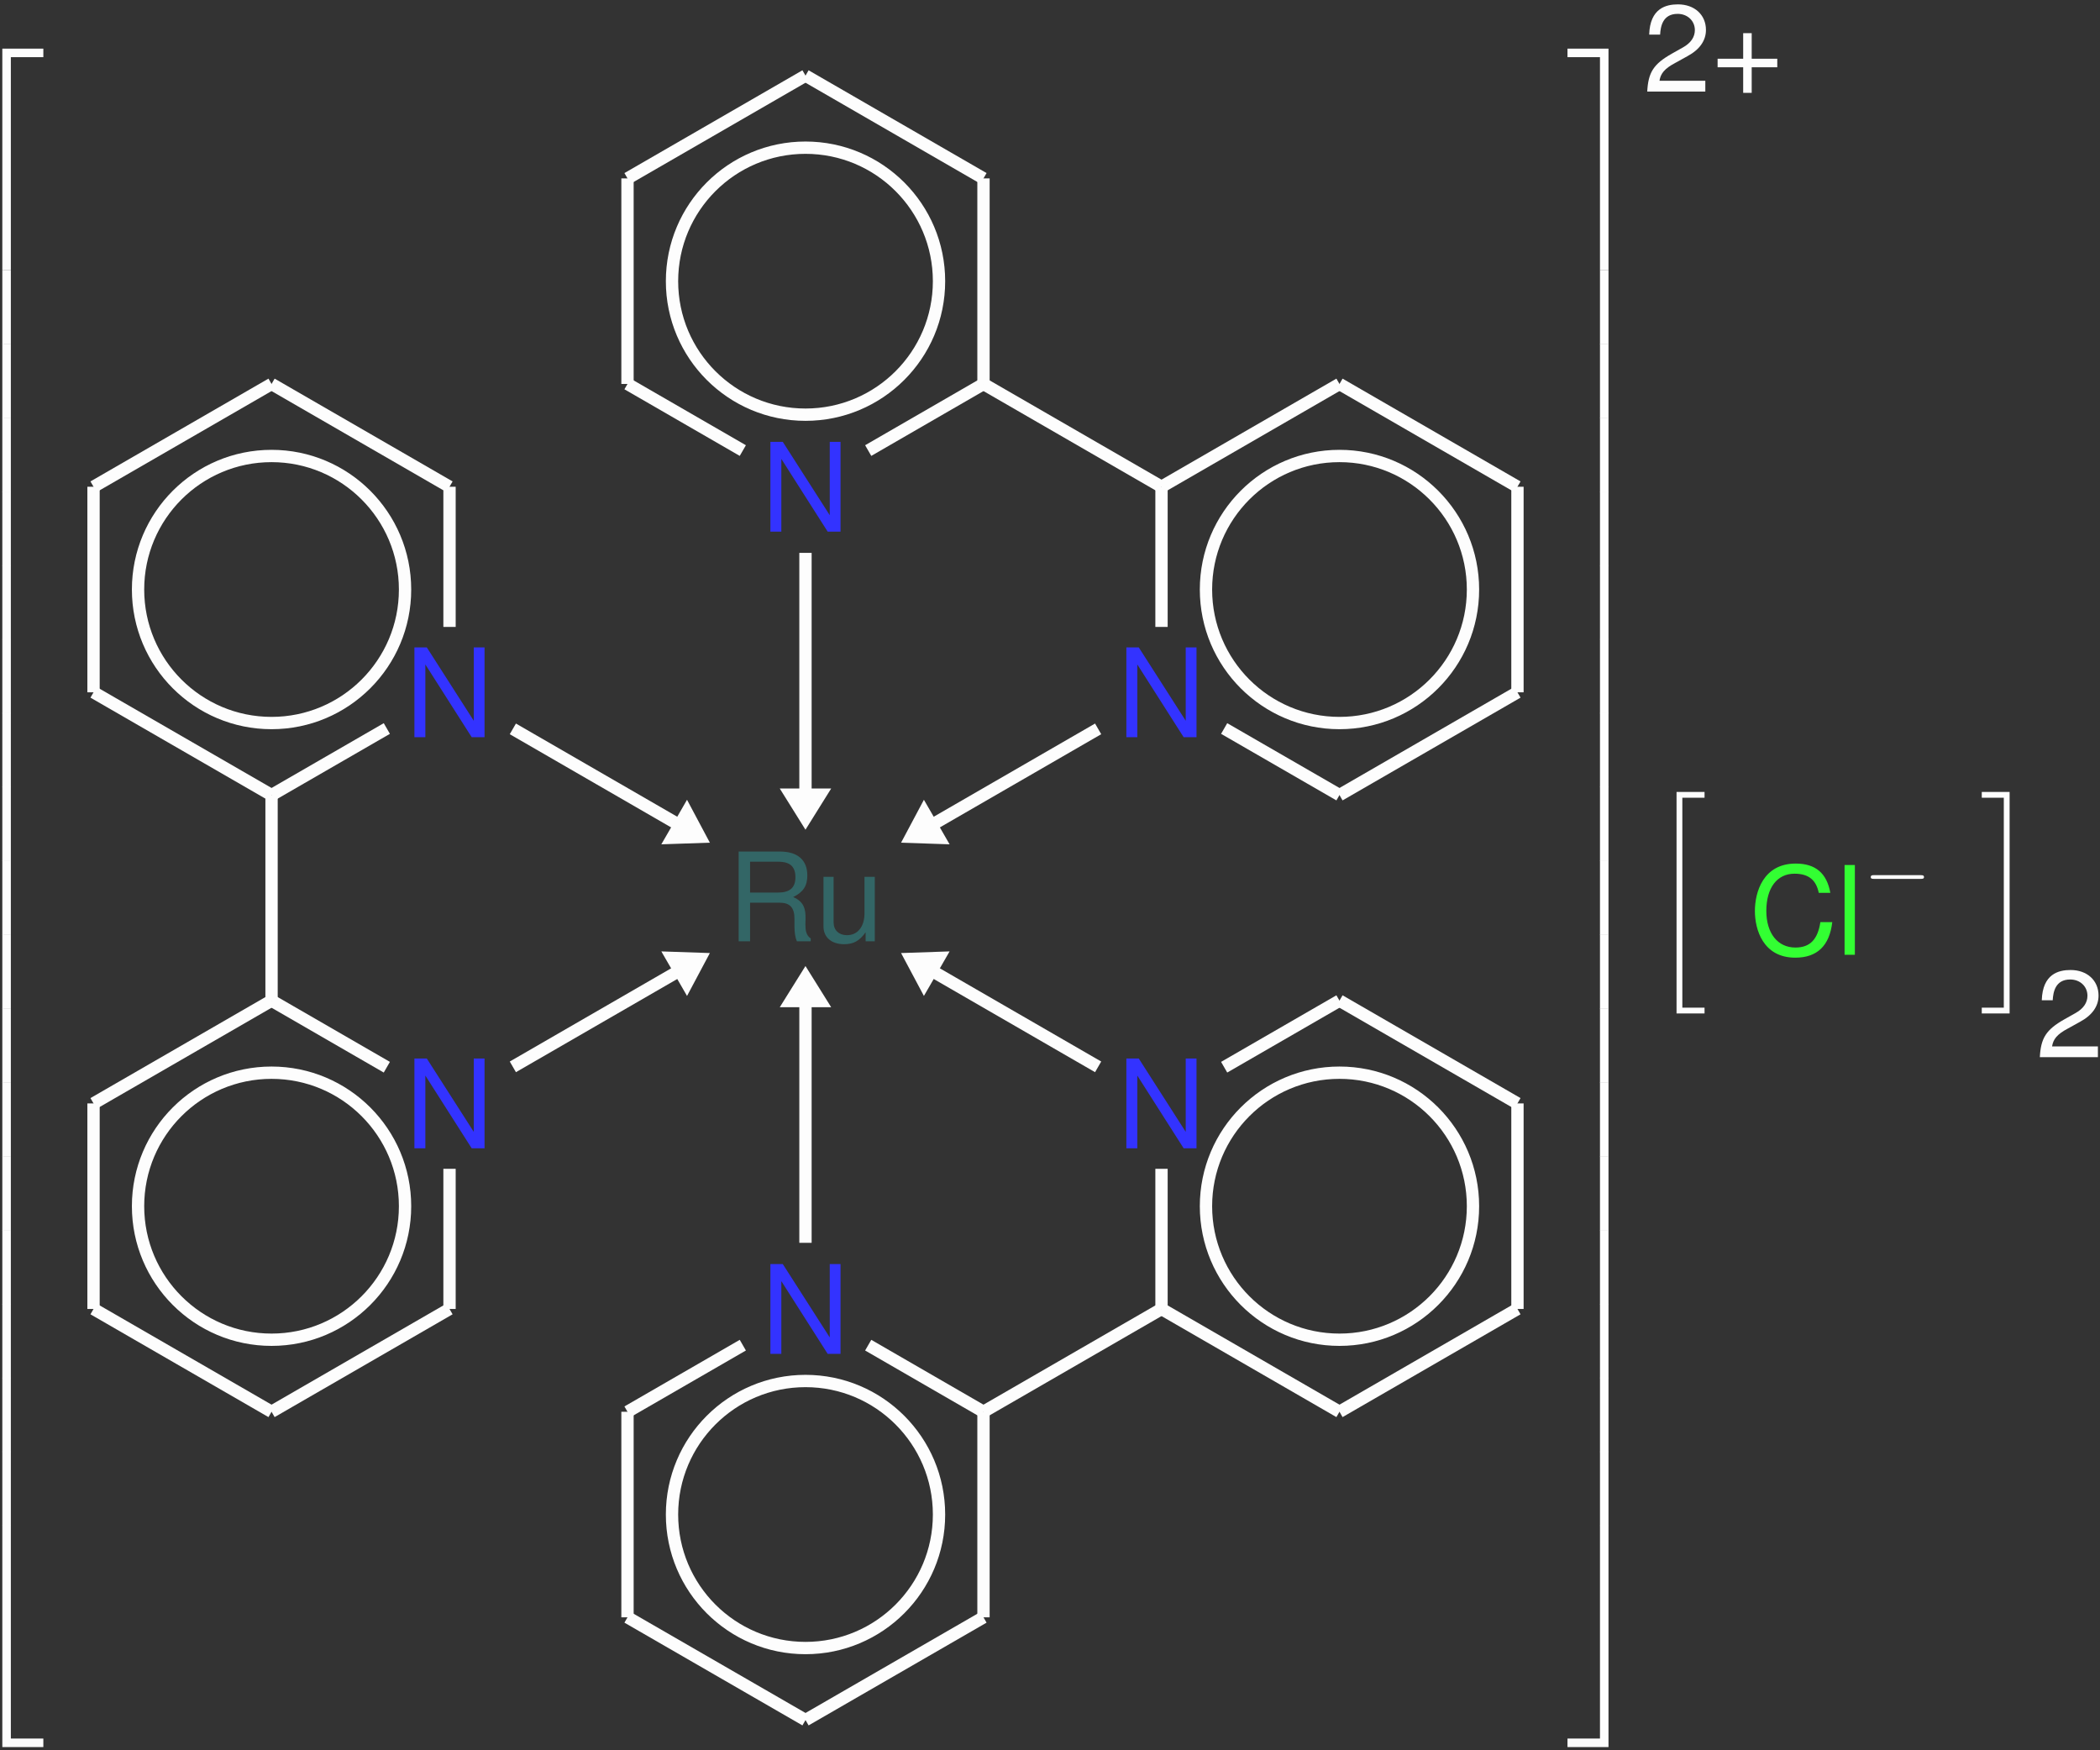 <?xml version="1.0" encoding="UTF-8"?>
<svg xmlns="http://www.w3.org/2000/svg" xmlns:xlink="http://www.w3.org/1999/xlink" width="204pt" height="170pt" viewBox="0 0 204 170" version="1.1">
<rect x="0" y="0" width="204" height="170" fill="#333333" stroke="none"/>
<defs>
<g>
<symbol overflow="visible" id="glyph0-0">
<path style="stroke:none;" d=""/>
</symbol>
<symbol overflow="visible" id="glyph0-1">
<path style="stroke:none;" d="M 3.891 21.031 L 4.719 21.031 L 4.719 0.359 L 7.875 0.359 L 7.875 -0.469 L 3.891 -0.469 Z M 3.891 21.031 "/>
</symbol>
<symbol overflow="visible" id="glyph0-2">
<path style="stroke:none;" d="M 3.891 7.188 L 4.719 7.188 L 4.719 -0.016 L 3.891 -0.016 Z M 3.891 7.188 "/>
</symbol>
<symbol overflow="visible" id="glyph0-3">
<path style="stroke:none;" d="M 3.891 21.031 L 7.875 21.031 L 7.875 20.203 L 4.719 20.203 L 4.719 -0.484 L 3.891 -0.484 Z M 3.891 21.031 "/>
</symbol>
<symbol overflow="visible" id="glyph0-4">
<path style="stroke:none;" d="M 3.234 21.031 L 4.062 21.031 L 4.062 -0.469 L 0.078 -0.469 L 0.078 0.359 L 3.234 0.359 Z M 3.234 21.031 "/>
</symbol>
<symbol overflow="visible" id="glyph0-5">
<path style="stroke:none;" d="M 3.234 7.188 L 4.062 7.188 L 4.062 -0.016 L 3.234 -0.016 Z M 3.234 7.188 "/>
</symbol>
<symbol overflow="visible" id="glyph0-6">
<path style="stroke:none;" d="M 3.234 20.203 L 0.078 20.203 L 0.078 21.031 L 4.062 21.031 L 4.062 -0.484 L 3.234 -0.484 Z M 3.234 20.203 "/>
</symbol>
<symbol overflow="visible" id="glyph0-7">
<path style="stroke:none;" d="M 2.703 21.031 L 5.422 21.031 L 5.422 20.469 L 3.266 20.469 L 3.266 0.078 L 5.422 0.078 L 5.422 -0.484 L 2.703 -0.484 Z M 2.703 21.031 "/>
</symbol>
<symbol overflow="visible" id="glyph0-8">
<path style="stroke:none;" d="M 2.359 20.469 L 0.219 20.469 L 0.219 21.031 L 2.922 21.031 L 2.922 -0.484 L 0.219 -0.484 L 0.219 0.078 L 2.359 0.078 Z M 2.359 20.469 "/>
</symbol>
<symbol overflow="visible" id="glyph1-0">
<path style="stroke:none;" d="M 7.406 -6.219 C 7.406 -7.609 6.406 -8.516 4.859 -8.516 C 3.125 -8.516 2.234 -7.547 2.234 -5.719 L 3.25 -5.719 C 3.25 -6.781 3.547 -7.578 4.797 -7.578 C 5.719 -7.578 6.328 -7.031 6.328 -6.219 C 6.328 -4.703 4.188 -4.312 4.188 -2.688 L 4.188 -2.031 L 5.266 -2.031 L 5.266 -2.594 C 5.266 -4.016 7.406 -4.25 7.406 -6.219 Z M 5.266 -0.891 L 4.188 -0.891 L 4.188 0.344 L 5.266 0.344 Z M 0.422 1.656 L 9.141 1.656 L 9.141 -9.562 L 0.422 -9.562 Z M 1.406 0.828 L 1.406 -8.719 L 8.156 -8.719 L 8.156 0.828 Z M 1.406 0.828 "/>
</symbol>
<symbol overflow="visible" id="glyph1-1">
<path style="stroke:none;" d="M 6.25 -4.297 C 7.234 -4.781 7.625 -5.391 7.625 -6.391 C 7.625 -7.891 6.688 -8.719 4.969 -8.719 L 0.953 -8.719 L 0.953 0 L 2.062 0 L 2.062 -3.75 L 4.938 -3.75 C 5.922 -3.75 6.375 -3.281 6.375 -2.203 L 6.375 -1.422 C 6.375 -0.891 6.453 -0.359 6.609 0 L 7.953 0 L 7.953 -0.281 C 7.5 -0.578 7.438 -1.094 7.438 -1.656 C 7.438 -1.844 7.453 -2.062 7.453 -2.266 C 7.453 -3.047 7.344 -3.844 6.25 -4.297 Z M 6.469 -6.234 C 6.469 -5.203 5.938 -4.734 4.75 -4.734 L 2.062 -4.734 L 2.062 -7.734 L 4.75 -7.734 C 5.688 -7.734 6.469 -7.469 6.469 -6.234 Z M 6.469 -6.234 "/>
</symbol>
<symbol overflow="visible" id="glyph1-2">
<path style="stroke:none;" d="M 5.703 0 L 5.703 -6.266 L 4.703 -6.266 L 4.703 -2.719 C 4.703 -1.438 4.047 -0.594 3 -0.594 C 2.219 -0.594 1.703 -1.078 1.703 -1.828 L 1.703 -6.266 L 0.719 -6.266 L 0.719 -1.438 C 0.719 -0.391 1.5 0.281 2.719 0.281 C 3.641 0.281 4.219 -0.047 4.812 -0.875 L 4.812 0 Z M 5.703 0 "/>
</symbol>
<symbol overflow="visible" id="glyph1-3">
<path style="stroke:none;" d="M 7.766 -8.719 L 6.719 -8.719 L 6.719 -1.594 L 2.156 -8.719 L 0.953 -8.719 L 0.953 0 L 2.016 0 L 2.016 -7.062 L 6.516 0 L 7.766 0 Z M 7.766 -8.719 "/>
</symbol>
<symbol overflow="visible" id="glyph1-4">
<path style="stroke:none;" d="M 0.484 -4.25 C 0.484 -2.469 1.266 0.281 4.406 0.281 C 6.531 0.281 7.734 -0.875 8 -3.172 L 6.844 -3.172 C 6.594 -1.531 5.875 -0.703 4.422 -0.703 C 2.688 -0.703 1.594 -2.094 1.594 -4.266 C 1.594 -6.5 2.641 -7.875 4.328 -7.875 C 5.734 -7.875 6.438 -7.234 6.688 -6.016 L 7.812 -6.016 C 7.469 -7.922 6.375 -8.859 4.453 -8.859 C 1.281 -8.859 0.484 -6.078 0.484 -4.25 Z M 0.484 -4.25 "/>
</symbol>
<symbol overflow="visible" id="glyph1-5">
<path style="stroke:none;" d="M 1.719 -8.719 L 0.719 -8.719 L 0.719 0 L 1.719 0 Z M 1.719 -8.719 "/>
</symbol>
<symbol overflow="visible" id="glyph1-6">
<path style="stroke:none;" d="M 0.594 -5.531 L 1.656 -5.531 C 1.703 -6.328 1.906 -7.547 3.359 -7.547 C 4.312 -7.547 5.031 -6.875 5.031 -5.969 C 5.031 -5.297 4.641 -4.719 3.891 -4.297 L 2.781 -3.672 C 1.016 -2.672 0.5 -1.859 0.406 0 L 6.047 0 L 6.047 -1.047 L 1.594 -1.047 C 1.703 -1.734 2.062 -2.219 3.125 -2.781 L 4.312 -3.438 C 5.5 -4.078 6.109 -4.953 6.109 -5.984 C 6.109 -7.453 5 -8.469 3.391 -8.469 C 2.234 -8.469 0.672 -8.094 0.594 -5.531 Z M 0.594 -5.531 "/>
</symbol>
<symbol overflow="visible" id="glyph1-7">
<path style="stroke:none;" d="M 6.391 -3.188 L 3.906 -3.188 L 3.906 -5.672 L 3.078 -5.672 L 3.078 -3.188 L 0.594 -3.188 L 0.594 -2.359 L 3.078 -2.359 L 3.078 0.125 L 3.906 0.125 L 3.906 -2.359 L 6.391 -2.359 Z M 6.391 -3.188 "/>
</symbol>
<symbol overflow="visible" id="glyph2-0">
<path style="stroke:none;" d=""/>
</symbol>
<symbol overflow="visible" id="glyph2-1">
<path style="stroke:none;" d="M 5.562 -1.812 C 5.703 -1.812 5.875 -1.812 5.875 -1.984 C 5.875 -2.172 5.703 -2.172 5.562 -2.172 L 1 -2.172 C 0.875 -2.172 0.703 -2.172 0.703 -1.984 C 0.703 -1.812 0.875 -1.812 1 -1.812 Z M 5.562 -1.812 "/>
</symbol>
</g>
</defs>
<g id="surface31">
<g style="fill:rgb(98.999%,98.999%,98.999%);fill-opacity:1;">
  <use xlink:href="#glyph0-1" x="-3.665" y="5.193"/>
</g>
<g style="fill:rgb(98.999%,98.999%,98.999%);fill-opacity:1;">
  <use xlink:href="#glyph0-2" x="-3.665" y="26.235"/>
</g>
<g style="fill:rgb(98.999%,98.999%,98.999%);fill-opacity:1;">
  <use xlink:href="#glyph0-2" x="-3.665" y="33.408"/>
</g>
<g style="fill:rgb(98.999%,98.999%,98.999%);fill-opacity:1;">
  <use xlink:href="#glyph0-2" x="-3.665" y="40.581"/>
</g>
<g style="fill:rgb(98.999%,98.999%,98.999%);fill-opacity:1;">
  <use xlink:href="#glyph0-2" x="-3.665" y="47.754"/>
</g>
<g style="fill:rgb(98.999%,98.999%,98.999%);fill-opacity:1;">
  <use xlink:href="#glyph0-2" x="-3.665" y="54.927"/>
</g>
<g style="fill:rgb(98.999%,98.999%,98.999%);fill-opacity:1;">
  <use xlink:href="#glyph0-2" x="-3.665" y="62.1"/>
</g>
<g style="fill:rgb(98.999%,98.999%,98.999%);fill-opacity:1;">
  <use xlink:href="#glyph0-2" x="-3.665" y="69.274"/>
</g>
<g style="fill:rgb(98.999%,98.999%,98.999%);fill-opacity:1;">
  <use xlink:href="#glyph0-2" x="-3.665" y="76.447"/>
</g>
<g style="fill:rgb(98.999%,98.999%,98.999%);fill-opacity:1;">
  <use xlink:href="#glyph0-2" x="-3.665" y="83.62"/>
</g>
<g style="fill:rgb(98.999%,98.999%,98.999%);fill-opacity:1;">
  <use xlink:href="#glyph0-2" x="-3.665" y="90.793"/>
</g>
<g style="fill:rgb(98.999%,98.999%,98.999%);fill-opacity:1;">
  <use xlink:href="#glyph0-2" x="-3.665" y="97.966"/>
</g>
<g style="fill:rgb(98.999%,98.999%,98.999%);fill-opacity:1;">
  <use xlink:href="#glyph0-2" x="-3.665" y="105.139"/>
</g>
<g style="fill:rgb(98.999%,98.999%,98.999%);fill-opacity:1;">
  <use xlink:href="#glyph0-2" x="-3.665" y="112.313"/>
</g>
<g style="fill:rgb(98.999%,98.999%,98.999%);fill-opacity:1;">
  <use xlink:href="#glyph0-2" x="-3.665" y="119.486"/>
</g>
<g style="fill:rgb(98.999%,98.999%,98.999%);fill-opacity:1;">
  <use xlink:href="#glyph0-2" x="-3.665" y="126.659"/>
</g>
<g style="fill:rgb(98.999%,98.999%,98.999%);fill-opacity:1;">
  <use xlink:href="#glyph0-2" x="-3.665" y="133.832"/>
</g>
<g style="fill:rgb(98.999%,98.999%,98.999%);fill-opacity:1;">
  <use xlink:href="#glyph0-2" x="-3.665" y="141.005"/>
</g>
<g style="fill:rgb(98.999%,98.999%,98.999%);fill-opacity:1;">
  <use xlink:href="#glyph0-3" x="-3.665" y="148.657"/>
</g>
<g style="fill:rgb(20%,39.999%,39.999%);fill-opacity:1;">
  <use xlink:href="#glyph1-1" x="70.801" y="91.427"/>
  <use xlink:href="#glyph1-2" x="79.277" y="91.427"/>
</g>
<g style="fill:rgb(20%,20%,100%);fill-opacity:1;">
  <use xlink:href="#glyph1-3" x="108.466" y="111.529"/>
</g>
<path style="fill:none;stroke-width:1.196;stroke-linecap:butt;stroke-linejoin:miter;stroke:rgb(98.999%,98.999%,98.999%);stroke-opacity:1;stroke-miterlimit:10;" d="M 64.841 -25.729 C 64.841 -18.565 59.032 -12.761 51.872 -12.761 C 44.708 -12.761 38.903 -18.565 38.903 -25.729 C 38.903 -32.889 44.708 -38.698 51.872 -38.698 C 59.032 -38.698 64.841 -32.889 64.841 -25.729 " transform="matrix(1,0,0,-1,78.249,91.427)"/>
<path style="fill:none;stroke-width:1.196;stroke-linecap:butt;stroke-linejoin:miter;stroke:rgb(98.999%,98.999%,98.999%);stroke-opacity:1;stroke-miterlimit:10;" d="M 34.583 -22.096 L 34.583 -35.71 " transform="matrix(1,0,0,-1,78.249,91.427)"/>
<path style="fill:none;stroke-width:1.196;stroke-linecap:butt;stroke-linejoin:miter;stroke:rgb(98.999%,98.999%,98.999%);stroke-opacity:1;stroke-miterlimit:10;" d="M 34.583 -35.71 L 51.872 -45.694 " transform="matrix(1,0,0,-1,78.249,91.427)"/>
<path style="fill:none;stroke-width:1.196;stroke-linecap:butt;stroke-linejoin:miter;stroke:rgb(98.999%,98.999%,98.999%);stroke-opacity:1;stroke-miterlimit:10;" d="M 51.872 -45.694 L 69.161 -35.71 " transform="matrix(1,0,0,-1,78.249,91.427)"/>
<path style="fill:none;stroke-width:1.196;stroke-linecap:butt;stroke-linejoin:miter;stroke:rgb(98.999%,98.999%,98.999%);stroke-opacity:1;stroke-miterlimit:10;" d="M 69.161 -35.71 L 69.161 -15.745 " transform="matrix(1,0,0,-1,78.249,91.427)"/>
<path style="fill:none;stroke-width:1.196;stroke-linecap:butt;stroke-linejoin:miter;stroke:rgb(98.999%,98.999%,98.999%);stroke-opacity:1;stroke-miterlimit:10;" d="M 69.161 -15.745 L 51.872 -5.761 " transform="matrix(1,0,0,-1,78.249,91.427)"/>
<path style="fill:none;stroke-width:1.196;stroke-linecap:butt;stroke-linejoin:miter;stroke:rgb(98.999%,98.999%,98.999%);stroke-opacity:1;stroke-miterlimit:10;" d="M 64.841 34.169 C 64.841 41.329 59.032 47.138 51.872 47.138 C 44.708 47.138 38.903 41.329 38.903 34.169 C 38.903 27.005 44.708 21.2 51.872 21.2 C 59.032 21.2 64.841 27.005 64.841 34.169 " transform="matrix(1,0,0,-1,78.249,91.427)"/>
<path style="fill:none;stroke-width:1.196;stroke-linecap:butt;stroke-linejoin:miter;stroke:rgb(98.999%,98.999%,98.999%);stroke-opacity:1;stroke-miterlimit:10;" d="M 51.872 14.204 L 69.161 24.185 " transform="matrix(1,0,0,-1,78.249,91.427)"/>
<path style="fill:none;stroke-width:1.196;stroke-linecap:butt;stroke-linejoin:miter;stroke:rgb(98.999%,98.999%,98.999%);stroke-opacity:1;stroke-miterlimit:10;" d="M 69.161 24.185 L 69.161 44.15 " transform="matrix(1,0,0,-1,78.249,91.427)"/>
<path style="fill:none;stroke-width:1.196;stroke-linecap:butt;stroke-linejoin:miter;stroke:rgb(98.999%,98.999%,98.999%);stroke-opacity:1;stroke-miterlimit:10;" d="M 69.161 44.15 L 51.872 54.134 " transform="matrix(1,0,0,-1,78.249,91.427)"/>
<path style="fill:none;stroke-width:1.196;stroke-linecap:butt;stroke-linejoin:miter;stroke:rgb(98.999%,98.999%,98.999%);stroke-opacity:1;stroke-miterlimit:10;" d="M 51.872 54.134 L 34.583 44.15 " transform="matrix(1,0,0,-1,78.249,91.427)"/>
<path style="fill:none;stroke-width:1.196;stroke-linecap:butt;stroke-linejoin:miter;stroke:rgb(98.999%,98.999%,98.999%);stroke-opacity:1;stroke-miterlimit:10;" d="M 34.583 44.15 L 17.29 54.134 " transform="matrix(1,0,0,-1,78.249,91.427)"/>
<path style="fill:none;stroke-width:1.196;stroke-linecap:butt;stroke-linejoin:miter;stroke:rgb(98.999%,98.999%,98.999%);stroke-opacity:1;stroke-miterlimit:10;" d="M 12.97 64.115 C 12.97 71.279 7.161 77.083 0.001 77.083 C -7.163 77.083 -12.968 71.279 -12.968 64.115 C -12.968 56.954 -7.163 51.15 0.001 51.15 C 7.161 51.15 12.97 56.954 12.97 64.115 " transform="matrix(1,0,0,-1,78.249,91.427)"/>
<path style="fill:none;stroke-width:1.196;stroke-linecap:butt;stroke-linejoin:miter;stroke:rgb(98.999%,98.999%,98.999%);stroke-opacity:1;stroke-miterlimit:10;" d="M 17.29 54.134 L 17.29 74.099 " transform="matrix(1,0,0,-1,78.249,91.427)"/>
<path style="fill:none;stroke-width:1.196;stroke-linecap:butt;stroke-linejoin:miter;stroke:rgb(98.999%,98.999%,98.999%);stroke-opacity:1;stroke-miterlimit:10;" d="M 17.29 74.099 L 0.001 84.083 " transform="matrix(1,0,0,-1,78.249,91.427)"/>
<path style="fill:none;stroke-width:1.196;stroke-linecap:butt;stroke-linejoin:miter;stroke:rgb(98.999%,98.999%,98.999%);stroke-opacity:1;stroke-miterlimit:10;" d="M 0.001 84.083 L -17.292 74.099 " transform="matrix(1,0,0,-1,78.249,91.427)"/>
<path style="fill:none;stroke-width:1.196;stroke-linecap:butt;stroke-linejoin:miter;stroke:rgb(98.999%,98.999%,98.999%);stroke-opacity:1;stroke-miterlimit:10;" d="M -17.292 74.099 L -17.292 54.134 " transform="matrix(1,0,0,-1,78.249,91.427)"/>
<path style="fill:none;stroke-width:1.196;stroke-linecap:butt;stroke-linejoin:miter;stroke:rgb(98.999%,98.999%,98.999%);stroke-opacity:1;stroke-miterlimit:10;" d="M -38.901 34.169 C -38.901 41.329 -44.71 47.138 -51.87 47.138 C -59.034 47.138 -64.839 41.329 -64.839 34.169 C -64.839 27.005 -59.034 21.2 -51.87 21.2 C -44.71 21.2 -38.901 27.005 -38.901 34.169 " transform="matrix(1,0,0,-1,78.249,91.427)"/>
<path style="fill:none;stroke-width:1.196;stroke-linecap:butt;stroke-linejoin:miter;stroke:rgb(98.999%,98.999%,98.999%);stroke-opacity:1;stroke-miterlimit:10;" d="M -34.581 44.15 L -51.87 54.134 " transform="matrix(1,0,0,-1,78.249,91.427)"/>
<path style="fill:none;stroke-width:1.196;stroke-linecap:butt;stroke-linejoin:miter;stroke:rgb(98.999%,98.999%,98.999%);stroke-opacity:1;stroke-miterlimit:10;" d="M -51.87 54.134 L -69.163 44.15 " transform="matrix(1,0,0,-1,78.249,91.427)"/>
<path style="fill:none;stroke-width:1.196;stroke-linecap:butt;stroke-linejoin:miter;stroke:rgb(98.999%,98.999%,98.999%);stroke-opacity:1;stroke-miterlimit:10;" d="M -69.163 44.15 L -69.163 24.185 " transform="matrix(1,0,0,-1,78.249,91.427)"/>
<path style="fill:none;stroke-width:1.196;stroke-linecap:butt;stroke-linejoin:miter;stroke:rgb(98.999%,98.999%,98.999%);stroke-opacity:1;stroke-miterlimit:10;" d="M -69.163 24.185 L -51.87 14.204 " transform="matrix(1,0,0,-1,78.249,91.427)"/>
<path style="fill:none;stroke-width:1.196;stroke-linecap:butt;stroke-linejoin:miter;stroke:rgb(98.999%,98.999%,98.999%);stroke-opacity:1;stroke-miterlimit:10;" d="M -51.87 14.204 L -51.87 -5.761 " transform="matrix(1,0,0,-1,78.249,91.427)"/>
<path style="fill:none;stroke-width:1.196;stroke-linecap:butt;stroke-linejoin:miter;stroke:rgb(98.999%,98.999%,98.999%);stroke-opacity:1;stroke-miterlimit:10;" d="M -38.901 -25.729 C -38.901 -18.565 -44.71 -12.761 -51.87 -12.761 C -59.034 -12.761 -64.839 -18.565 -64.839 -25.729 C -64.839 -32.889 -59.034 -38.698 -51.87 -38.698 C -44.71 -38.698 -38.901 -32.889 -38.901 -25.729 " transform="matrix(1,0,0,-1,78.249,91.427)"/>
<path style="fill:none;stroke-width:1.196;stroke-linecap:butt;stroke-linejoin:miter;stroke:rgb(98.999%,98.999%,98.999%);stroke-opacity:1;stroke-miterlimit:10;" d="M -51.87 -5.761 L -69.163 -15.745 " transform="matrix(1,0,0,-1,78.249,91.427)"/>
<path style="fill:none;stroke-width:1.196;stroke-linecap:butt;stroke-linejoin:miter;stroke:rgb(98.999%,98.999%,98.999%);stroke-opacity:1;stroke-miterlimit:10;" d="M -69.163 -15.745 L -69.163 -35.71 " transform="matrix(1,0,0,-1,78.249,91.427)"/>
<path style="fill:none;stroke-width:1.196;stroke-linecap:butt;stroke-linejoin:miter;stroke:rgb(98.999%,98.999%,98.999%);stroke-opacity:1;stroke-miterlimit:10;" d="M -69.163 -35.71 L -51.87 -45.694 " transform="matrix(1,0,0,-1,78.249,91.427)"/>
<path style="fill:none;stroke-width:1.196;stroke-linecap:butt;stroke-linejoin:miter;stroke:rgb(98.999%,98.999%,98.999%);stroke-opacity:1;stroke-miterlimit:10;" d="M -51.87 -45.694 L -34.581 -35.71 " transform="matrix(1,0,0,-1,78.249,91.427)"/>
<path style="fill:none;stroke-width:1.196;stroke-linecap:butt;stroke-linejoin:miter;stroke:rgb(98.999%,98.999%,98.999%);stroke-opacity:1;stroke-miterlimit:10;" d="M 12.97 -55.675 C 12.97 -48.514 7.161 -42.706 0.001 -42.706 C -7.163 -42.706 -12.968 -48.514 -12.968 -55.675 C -12.968 -62.839 -7.163 -68.643 0.001 -68.643 C 7.161 -68.643 12.97 -62.839 12.97 -55.675 " transform="matrix(1,0,0,-1,78.249,91.427)"/>
<path style="fill:none;stroke-width:1.196;stroke-linecap:butt;stroke-linejoin:miter;stroke:rgb(98.999%,98.999%,98.999%);stroke-opacity:1;stroke-miterlimit:10;" d="M -17.292 -45.694 L -17.292 -65.659 " transform="matrix(1,0,0,-1,78.249,91.427)"/>
<path style="fill:none;stroke-width:1.196;stroke-linecap:butt;stroke-linejoin:miter;stroke:rgb(98.999%,98.999%,98.999%);stroke-opacity:1;stroke-miterlimit:10;" d="M -17.292 -65.659 L 0.001 -75.639 " transform="matrix(1,0,0,-1,78.249,91.427)"/>
<path style="fill:none;stroke-width:1.196;stroke-linecap:butt;stroke-linejoin:miter;stroke:rgb(98.999%,98.999%,98.999%);stroke-opacity:1;stroke-miterlimit:10;" d="M 0.001 -75.639 L 17.29 -65.659 " transform="matrix(1,0,0,-1,78.249,91.427)"/>
<path style="fill:none;stroke-width:1.196;stroke-linecap:butt;stroke-linejoin:miter;stroke:rgb(98.999%,98.999%,98.999%);stroke-opacity:1;stroke-miterlimit:10;" d="M 17.29 -65.659 L 17.29 -45.694 " transform="matrix(1,0,0,-1,78.249,91.427)"/>
<path style="fill:none;stroke-width:1.196;stroke-linecap:butt;stroke-linejoin:miter;stroke:rgb(98.999%,98.999%,98.999%);stroke-opacity:1;stroke-miterlimit:10;" d="M 34.583 -35.71 L 17.29 -45.694 " transform="matrix(1,0,0,-1,78.249,91.427)"/>
<g style="fill:rgb(20%,20%,100%);fill-opacity:1;">
  <use xlink:href="#glyph1-3" x="73.885" y="131.494"/>
</g>
<path style="fill:none;stroke-width:1.196;stroke-linecap:butt;stroke-linejoin:miter;stroke:rgb(98.999%,98.999%,98.999%);stroke-opacity:1;stroke-miterlimit:10;" d="M 17.29 -45.694 L 6.091 -39.225 " transform="matrix(1,0,0,-1,78.249,91.427)"/>
<path style="fill:none;stroke-width:1.196;stroke-linecap:butt;stroke-linejoin:miter;stroke:rgb(98.999%,98.999%,98.999%);stroke-opacity:1;stroke-miterlimit:10;" d="M -6.089 -39.225 L -17.292 -45.694 " transform="matrix(1,0,0,-1,78.249,91.427)"/>
<g style="fill:rgb(20%,20%,100%);fill-opacity:1;">
  <use xlink:href="#glyph1-3" x="39.304" y="111.529"/>
</g>
<path style="fill:none;stroke-width:1.196;stroke-linecap:butt;stroke-linejoin:miter;stroke:rgb(98.999%,98.999%,98.999%);stroke-opacity:1;stroke-miterlimit:10;" d="M -34.581 -35.71 L -34.581 -22.096 " transform="matrix(1,0,0,-1,78.249,91.427)"/>
<path style="fill:none;stroke-width:1.196;stroke-linecap:butt;stroke-linejoin:miter;stroke:rgb(98.999%,98.999%,98.999%);stroke-opacity:1;stroke-miterlimit:10;" d="M -40.671 -12.229 L -51.87 -5.761 " transform="matrix(1,0,0,-1,78.249,91.427)"/>
<g style="fill:rgb(20%,20%,100%);fill-opacity:1;">
  <use xlink:href="#glyph1-3" x="39.304" y="71.599"/>
</g>
<path style="fill:none;stroke-width:1.196;stroke-linecap:butt;stroke-linejoin:miter;stroke:rgb(98.999%,98.999%,98.999%);stroke-opacity:1;stroke-miterlimit:10;" d="M -51.87 14.204 L -40.671 20.669 " transform="matrix(1,0,0,-1,78.249,91.427)"/>
<path style="fill:none;stroke-width:1.196;stroke-linecap:butt;stroke-linejoin:miter;stroke:rgb(98.999%,98.999%,98.999%);stroke-opacity:1;stroke-miterlimit:10;" d="M -34.581 30.536 L -34.581 44.15 " transform="matrix(1,0,0,-1,78.249,91.427)"/>
<g style="fill:rgb(20%,20%,100%);fill-opacity:1;">
  <use xlink:href="#glyph1-3" x="73.885" y="51.634"/>
</g>
<path style="fill:none;stroke-width:1.196;stroke-linecap:butt;stroke-linejoin:miter;stroke:rgb(98.999%,98.999%,98.999%);stroke-opacity:1;stroke-miterlimit:10;" d="M -17.292 54.134 L -6.089 47.665 " transform="matrix(1,0,0,-1,78.249,91.427)"/>
<path style="fill:none;stroke-width:1.196;stroke-linecap:butt;stroke-linejoin:miter;stroke:rgb(98.999%,98.999%,98.999%);stroke-opacity:1;stroke-miterlimit:10;" d="M 6.091 47.665 L 17.29 54.134 " transform="matrix(1,0,0,-1,78.249,91.427)"/>
<g style="fill:rgb(20%,20%,100%);fill-opacity:1;">
  <use xlink:href="#glyph1-3" x="108.466" y="71.599"/>
</g>
<path style="fill:none;stroke-width:1.196;stroke-linecap:butt;stroke-linejoin:miter;stroke:rgb(98.999%,98.999%,98.999%);stroke-opacity:1;stroke-miterlimit:10;" d="M 34.583 44.15 L 34.583 30.536 " transform="matrix(1,0,0,-1,78.249,91.427)"/>
<path style="fill:none;stroke-width:1.196;stroke-linecap:butt;stroke-linejoin:miter;stroke:rgb(98.999%,98.999%,98.999%);stroke-opacity:1;stroke-miterlimit:10;" d="M 40.669 20.669 L 51.872 14.204 " transform="matrix(1,0,0,-1,78.249,91.427)"/>
<path style="fill:none;stroke-width:1.196;stroke-linecap:butt;stroke-linejoin:miter;stroke:rgb(98.999%,98.999%,98.999%);stroke-opacity:1;stroke-miterlimit:10;" d="M 51.872 -5.761 L 40.669 -12.229 " transform="matrix(1,0,0,-1,78.249,91.427)"/>
<g style="fill:rgb(98.999%,98.999%,98.999%);fill-opacity:1;">
  <use xlink:href="#glyph0-4" x="152.192" y="5.193"/>
</g>
<g style="fill:rgb(98.999%,98.999%,98.999%);fill-opacity:1;">
  <use xlink:href="#glyph0-5" x="152.192" y="26.235"/>
</g>
<g style="fill:rgb(98.999%,98.999%,98.999%);fill-opacity:1;">
  <use xlink:href="#glyph0-5" x="152.192" y="33.408"/>
</g>
<g style="fill:rgb(98.999%,98.999%,98.999%);fill-opacity:1;">
  <use xlink:href="#glyph0-5" x="152.192" y="40.581"/>
</g>
<g style="fill:rgb(98.999%,98.999%,98.999%);fill-opacity:1;">
  <use xlink:href="#glyph0-5" x="152.192" y="47.754"/>
</g>
<g style="fill:rgb(98.999%,98.999%,98.999%);fill-opacity:1;">
  <use xlink:href="#glyph0-5" x="152.192" y="54.927"/>
</g>
<g style="fill:rgb(98.999%,98.999%,98.999%);fill-opacity:1;">
  <use xlink:href="#glyph0-5" x="152.192" y="62.1"/>
</g>
<g style="fill:rgb(98.999%,98.999%,98.999%);fill-opacity:1;">
  <use xlink:href="#glyph0-5" x="152.192" y="69.274"/>
</g>
<g style="fill:rgb(98.999%,98.999%,98.999%);fill-opacity:1;">
  <use xlink:href="#glyph0-5" x="152.192" y="76.447"/>
</g>
<g style="fill:rgb(98.999%,98.999%,98.999%);fill-opacity:1;">
  <use xlink:href="#glyph0-5" x="152.192" y="83.62"/>
</g>
<g style="fill:rgb(98.999%,98.999%,98.999%);fill-opacity:1;">
  <use xlink:href="#glyph0-5" x="152.192" y="90.793"/>
</g>
<g style="fill:rgb(98.999%,98.999%,98.999%);fill-opacity:1;">
  <use xlink:href="#glyph0-5" x="152.192" y="97.966"/>
</g>
<g style="fill:rgb(98.999%,98.999%,98.999%);fill-opacity:1;">
  <use xlink:href="#glyph0-5" x="152.192" y="105.139"/>
</g>
<g style="fill:rgb(98.999%,98.999%,98.999%);fill-opacity:1;">
  <use xlink:href="#glyph0-5" x="152.192" y="112.313"/>
</g>
<g style="fill:rgb(98.999%,98.999%,98.999%);fill-opacity:1;">
  <use xlink:href="#glyph0-5" x="152.192" y="119.486"/>
</g>
<g style="fill:rgb(98.999%,98.999%,98.999%);fill-opacity:1;">
  <use xlink:href="#glyph0-5" x="152.192" y="126.659"/>
</g>
<g style="fill:rgb(98.999%,98.999%,98.999%);fill-opacity:1;">
  <use xlink:href="#glyph0-5" x="152.192" y="133.832"/>
</g>
<g style="fill:rgb(98.999%,98.999%,98.999%);fill-opacity:1;">
  <use xlink:href="#glyph0-5" x="152.192" y="141.005"/>
</g>
<g style="fill:rgb(98.999%,98.999%,98.999%);fill-opacity:1;">
  <use xlink:href="#glyph0-6" x="152.192" y="148.657"/>
</g>
<g style="fill:rgb(98.999%,98.999%,98.999%);fill-opacity:1;">
  <use xlink:href="#glyph0-7" x="160.162" y="77.403"/>
</g>
<g style="fill:rgb(20%,100%,20%);fill-opacity:1;">
  <use xlink:href="#glyph1-4" x="169.992" y="92.735"/>
  <use xlink:href="#glyph1-5" x="178.468" y="92.735"/>
</g>
<g style="fill:rgb(98.999%,98.999%,98.999%);fill-opacity:1;">
  <use xlink:href="#glyph2-1" x="181.027" y="87.174"/>
</g>
<g style="fill:rgb(98.999%,98.999%,98.999%);fill-opacity:1;">
  <use xlink:href="#glyph0-8" x="192.296" y="77.403"/>
</g>
<path style="fill:none;stroke-width:1.196;stroke-linecap:butt;stroke-linejoin:miter;stroke:rgb(98.999%,98.999%,98.999%);stroke-opacity:1;stroke-miterlimit:10;" d="M -91.265 -12.194 L -107.16 -3.014 " transform="matrix(1,0,0,-1,197.941,91.427)"/>
<path style="fill-rule:nonzero;fill:rgb(98.999%,98.999%,98.999%);fill-opacity:1;stroke-width:1.015;stroke-linecap:butt;stroke-linejoin:miter;stroke:rgb(98.999%,98.999%,98.999%);stroke-opacity:1;stroke-miterlimit:10;" d="M 3.045 -0 L 0.507 1.583 L 0.505 -0 L 0.508 -1.582 Z M 3.045 -0 " transform="matrix(-0.866,-0.5,-0.5,0.866,91,94.569)"/>
<path style="fill:none;stroke-width:1.196;stroke-linecap:butt;stroke-linejoin:miter;stroke:rgb(98.999%,98.999%,98.999%);stroke-opacity:1;stroke-miterlimit:10;" d="M -119.695 -29.284 L -119.695 -6.147 " transform="matrix(1,0,0,-1,197.941,91.427)"/>
<path style="fill-rule:nonzero;fill:rgb(98.999%,98.999%,98.999%);fill-opacity:1;stroke-width:1.015;stroke-linecap:butt;stroke-linejoin:miter;stroke:rgb(98.999%,98.999%,98.999%);stroke-opacity:1;stroke-miterlimit:10;" d="M 3.042 0.001 L 0.507 1.583 L 0.507 -1.581 Z M 3.042 0.001 " transform="matrix(0,-1,-1,0,78.247,97.828)"/>
<path style="fill:none;stroke-width:1.196;stroke-linecap:butt;stroke-linejoin:miter;stroke:rgb(98.999%,98.999%,98.999%);stroke-opacity:1;stroke-miterlimit:10;" d="M -148.121 -12.194 L -132.226 -3.014 " transform="matrix(1,0,0,-1,197.941,91.427)"/>
<path style="fill-rule:nonzero;fill:rgb(98.999%,98.999%,98.999%);fill-opacity:1;stroke-width:1.015;stroke-linecap:butt;stroke-linejoin:miter;stroke:rgb(98.999%,98.999%,98.999%);stroke-opacity:1;stroke-miterlimit:10;" d="M 3.043 0.001 L 0.506 1.583 L 0.507 -0.001 L 0.505 -1.583 Z M 3.043 0.001 " transform="matrix(0.866,-0.5,-0.5,-0.866,65.494,94.569)"/>
<path style="fill:none;stroke-width:1.196;stroke-linecap:butt;stroke-linejoin:miter;stroke:rgb(98.999%,98.999%,98.999%);stroke-opacity:1;stroke-miterlimit:10;" d="M -148.121 20.634 L -132.226 11.454 " transform="matrix(1,0,0,-1,197.941,91.427)"/>
<path style="fill-rule:nonzero;fill:rgb(98.999%,98.999%,98.999%);fill-opacity:1;stroke-width:1.015;stroke-linecap:butt;stroke-linejoin:miter;stroke:rgb(98.999%,98.999%,98.999%);stroke-opacity:1;stroke-miterlimit:10;" d="M 3.043 -0.002 L 0.505 1.582 L 0.507 0 L 0.506 -1.584 Z M 3.043 -0.002 " transform="matrix(0.866,0.5,0.5,-0.866,65.494,79.844)"/>
<path style="fill:none;stroke-width:1.196;stroke-linecap:butt;stroke-linejoin:miter;stroke:rgb(98.999%,98.999%,98.999%);stroke-opacity:1;stroke-miterlimit:10;" d="M -119.695 37.728 L -119.695 14.587 " transform="matrix(1,0,0,-1,197.941,91.427)"/>
<path style="fill-rule:nonzero;fill:rgb(98.999%,98.999%,98.999%);fill-opacity:1;stroke-width:1.015;stroke-linecap:butt;stroke-linejoin:miter;stroke:rgb(98.999%,98.999%,98.999%);stroke-opacity:1;stroke-miterlimit:10;" d="M 3.043 -0.001 L 0.508 1.581 L 0.508 -1.583 Z M 3.043 -0.001 " transform="matrix(0,1,1,0,78.247,76.586)"/>
<path style="fill:none;stroke-width:1.196;stroke-linecap:butt;stroke-linejoin:miter;stroke:rgb(98.999%,98.999%,98.999%);stroke-opacity:1;stroke-miterlimit:10;" d="M -91.265 20.634 L -107.16 11.454 " transform="matrix(1,0,0,-1,197.941,91.427)"/>
<path style="fill-rule:nonzero;fill:rgb(98.999%,98.999%,98.999%);fill-opacity:1;stroke-width:1.015;stroke-linecap:butt;stroke-linejoin:miter;stroke:rgb(98.999%,98.999%,98.999%);stroke-opacity:1;stroke-miterlimit:10;" d="M 3.045 0.001 L 0.508 1.583 L 0.506 0.001 L 0.507 -1.583 Z M 3.045 0.001 " transform="matrix(-0.866,0.5,0.5,0.866,91,79.844)"/>
<g style="fill:rgb(98.999%,98.999%,98.999%);fill-opacity:1;">
  <use xlink:href="#glyph1-6" x="159.612" y="8.893"/>
  <use xlink:href="#glyph1-7" x="166.259" y="8.893"/>
</g>
<g style="fill:rgb(98.999%,98.999%,98.999%);fill-opacity:1;">
  <use xlink:href="#glyph1-6" x="197.75" y="102.682"/>
</g>
</g>
</svg>
